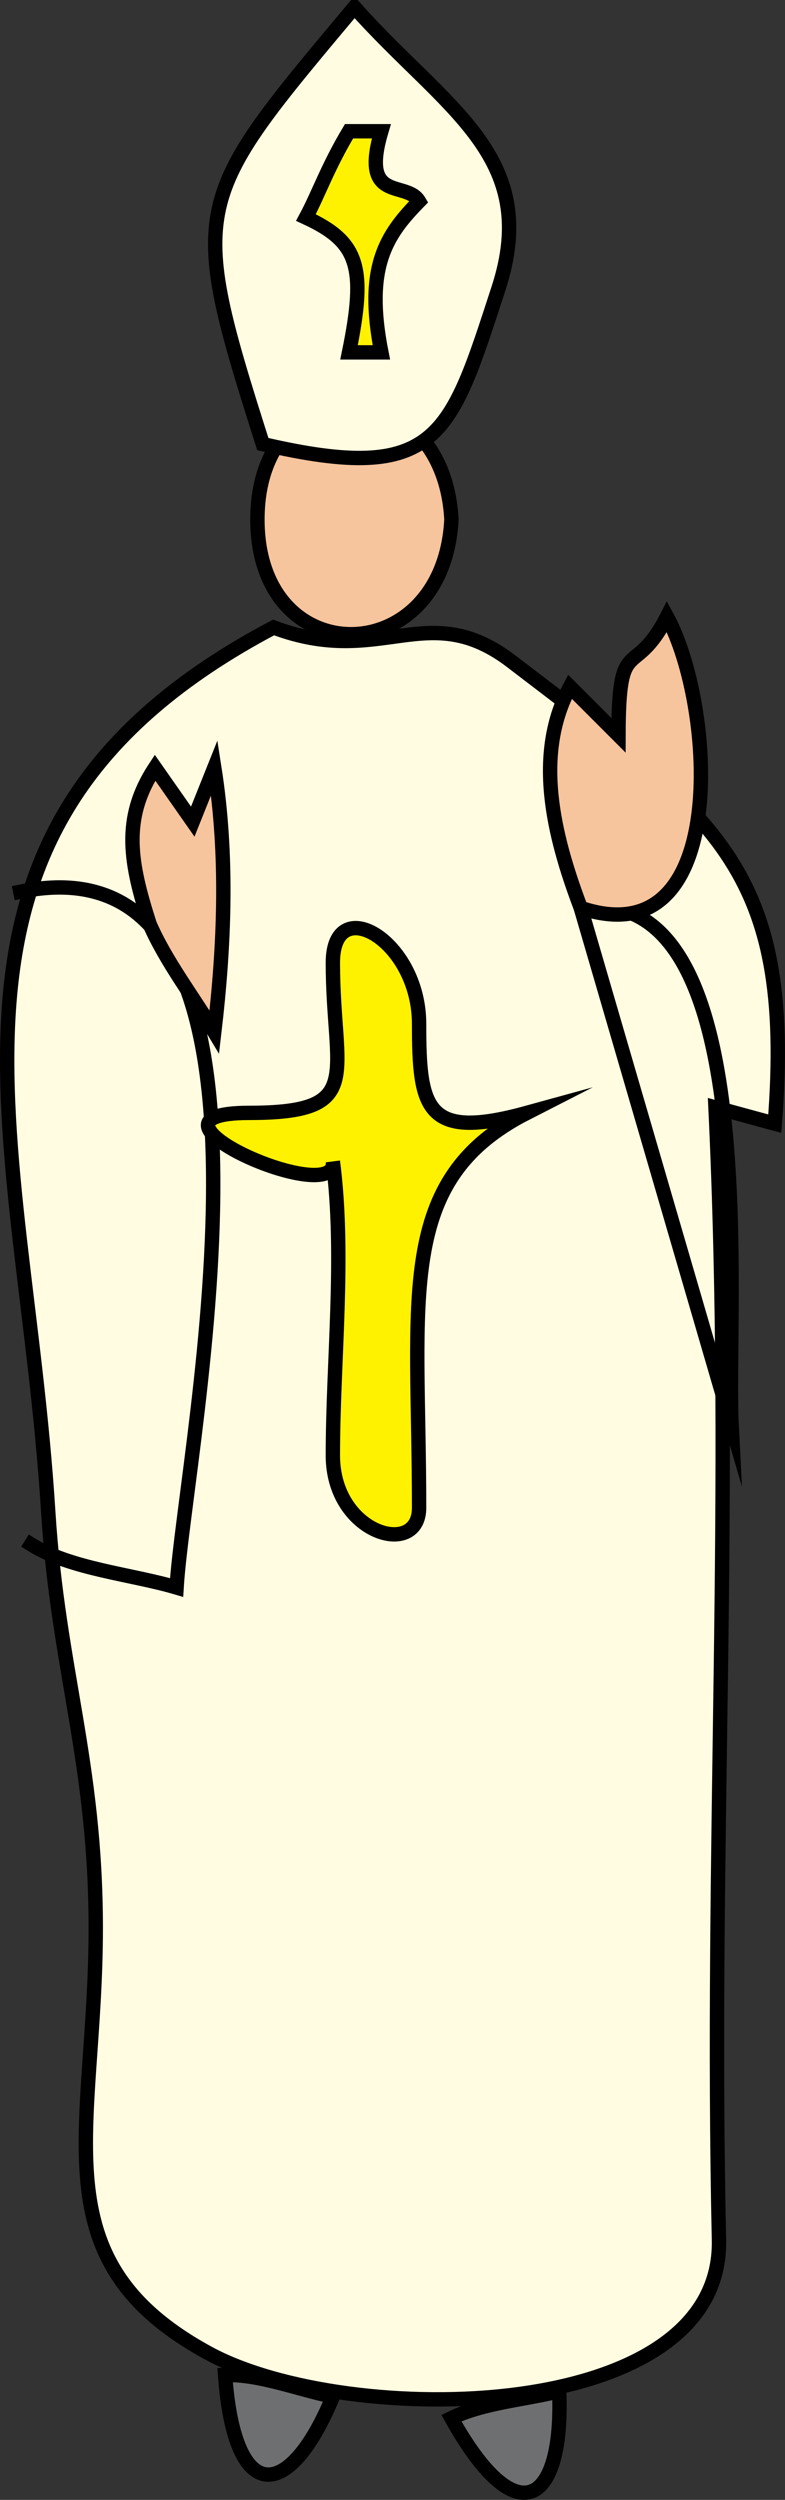 <svg xmlns="http://www.w3.org/2000/svg" xmlns:xlink="http://www.w3.org/1999/xlink" version="1.1" id="Layer_1" x="0px" y="0px" enable-background="new 0 0 822.05 841.89" xml:space="preserve" viewBox="356.99 246.67 109.25 347.62">
<rect x="356.99" y="246.67" width="109.25" height="347.62" fill="#333333" stroke="none"/>
<path fill-rule="evenodd" clip-rule="evenodd" fill="#F6C49D" stroke="#000000" stroke-width="2" stroke-linecap="square" stroke-miterlimit="10" d="  M419.816,318.92c-1.104,21.117-27,21.385-27,0C392.816,297.411,418.694,297.804,419.816,318.92z"/>
<path fill-rule="evenodd" clip-rule="evenodd" fill="#FFFCE1" stroke="#000000" stroke-width="2" stroke-linecap="square" stroke-miterlimit="10" d="  M393.566,308.42c24.438,5.672,26.066-0.986,32.79-21.606c6.038-18.517-7.467-25-20.04-39.144  C383.685,274.683,382.925,274.977,393.566,308.42z"/>
<path fill-rule="evenodd" clip-rule="evenodd" fill="#FFFCE1" stroke="#000000" stroke-width="2" stroke-linecap="square" stroke-miterlimit="10" d="  M395.066,333.92c-52.919,27.929-34.679,69.889-31.361,122.973c1.364,21.819,6.611,34.78,6.611,57.875  c0,28.489-8.285,46.13,15.75,59.152c19.287,10.45,71.553,9.97,70.984-15.794c-1.21-54.856,2.076-103.688-0.484-157.456  c2.75,0.75,5.5,1.5,8.25,2.25c2.842-36.002-8.659-42.84-36.611-64.25C416.447,329.665,410.171,339.62,395.066,333.92z"/>
<path fill="none" stroke="#000000" stroke-width="2" stroke-linecap="square" stroke-miterlimit="10" d="M361.316,461.42  c5.499,3.441,13.972,4.14,20.25,6c1.186-19.567,19.589-105.297-21.75-96.75"/>
<path fill-rule="evenodd" clip-rule="evenodd" fill="#F6C49D" stroke="#000000" stroke-width="2" stroke-linecap="square" stroke-miterlimit="10" d="  M377.816,375.17c-2.679-8.373-3.943-14.61,0.75-21.75c1.75,2.5,3.5,5,5.25,7.5c1-2.5,2-5,3-7.5c1.904,12.156,1.434,24.503,0,36.75  C383.866,385.253,380.108,380.415,377.816,375.17z"/>
<path fill="none" stroke="#000000" stroke-width="2" stroke-linecap="square" stroke-miterlimit="10" d="M437.816,372.92  c25.785-3.827,20.164,55.553,21,72C451.816,420.92,444.816,396.92,437.816,372.92z"/>
<path fill-rule="evenodd" clip-rule="evenodd" fill="#F6C49D" stroke="#000000" stroke-width="2" stroke-linecap="square" stroke-miterlimit="10" d="  M437.816,372.92c20.931,7.026,18.75-28.099,12-40.5c-4.617,9.005-6.719,2.072-6.75,16.5c-2.25-2.25-4.5-4.5-6.75-6.75  C431.305,351.524,433.901,362.584,437.816,372.92z"/>
<path fill-rule="evenodd" clip-rule="evenodd" fill="#6D6F71" stroke="#000000" stroke-width="2" stroke-linecap="square" stroke-miterlimit="10" d="  M388.316,576.92c4.815-0.135,10.247,2.05,15,3C397.319,594.455,389.63,595.287,388.316,576.92z"/>
<path fill-rule="evenodd" clip-rule="evenodd" fill="#6D6F71" stroke="#000000" stroke-width="2" stroke-linecap="square" stroke-miterlimit="10" d="  M419.816,582.92c4.416-2.147,10.211-2.553,15-3.75C435.455,595.068,428.879,599.2,419.816,582.92z"/>
<line fill="none" stroke="#000000" stroke-width="2" stroke-linecap="square" stroke-miterlimit="10" x1="386.816" y1="543.17" x2="386.816" y2="543.17"/>
<path fill-rule="evenodd" clip-rule="evenodd" fill="#FFF200" d="M415.316,274.67c-1.751-2.977-8.241,0.339-5.25-9.75  c-1.5,0-3,0-4.5,0c-2.97,4.962-4.271,8.792-6,12c7.329,3.4,8.428,6.864,6,18.75c1.5,0,3,0,4.5,0  C407.711,283.718,410.777,279.301,415.316,274.67z"/>
<path fill="none" stroke="#000000" stroke-width="2" stroke-linecap="square" stroke-miterlimit="10" d="M415.316,274.67  c-1.751-2.977-8.241,0.339-5.25-9.75c-1.5,0-3,0-4.5,0c-2.97,4.962-4.271,8.792-6,12c7.329,3.4,8.428,6.864,6,18.75c1.5,0,3,0,4.5,0  C407.711,283.718,410.777,279.301,415.316,274.67z"/>
<path fill-rule="evenodd" clip-rule="evenodd" fill="#FFF200" d="M430.316,401.42c-14.12,3.885-15-0.606-15-12.375  c0-11.633-12-18.476-12-8.508c0,15.735,4.682,20.883-11.667,20.883c-18.054,0,12.544,13.504,11.667,6.75  c1.708,13.149,0,27.635,0,40.89c0,10.942,12,14.318,12,7.285C415.316,426.887,411.887,410.826,430.316,401.42z"/>
<path fill="none" stroke="#000000" stroke-width="2" stroke-linecap="square" stroke-miterlimit="10" d="M430.316,401.42  c-14.12,3.885-15-0.606-15-12.375c0-11.633-12-18.476-12-8.508c0,15.735,4.682,20.883-11.667,20.883  c-18.054,0,12.544,13.504,11.667,6.75c1.708,13.149,0,27.635,0,40.89c0,10.942,12,14.318,12,7.285  C415.316,426.887,411.887,410.826,430.316,401.42z"/>
</svg>